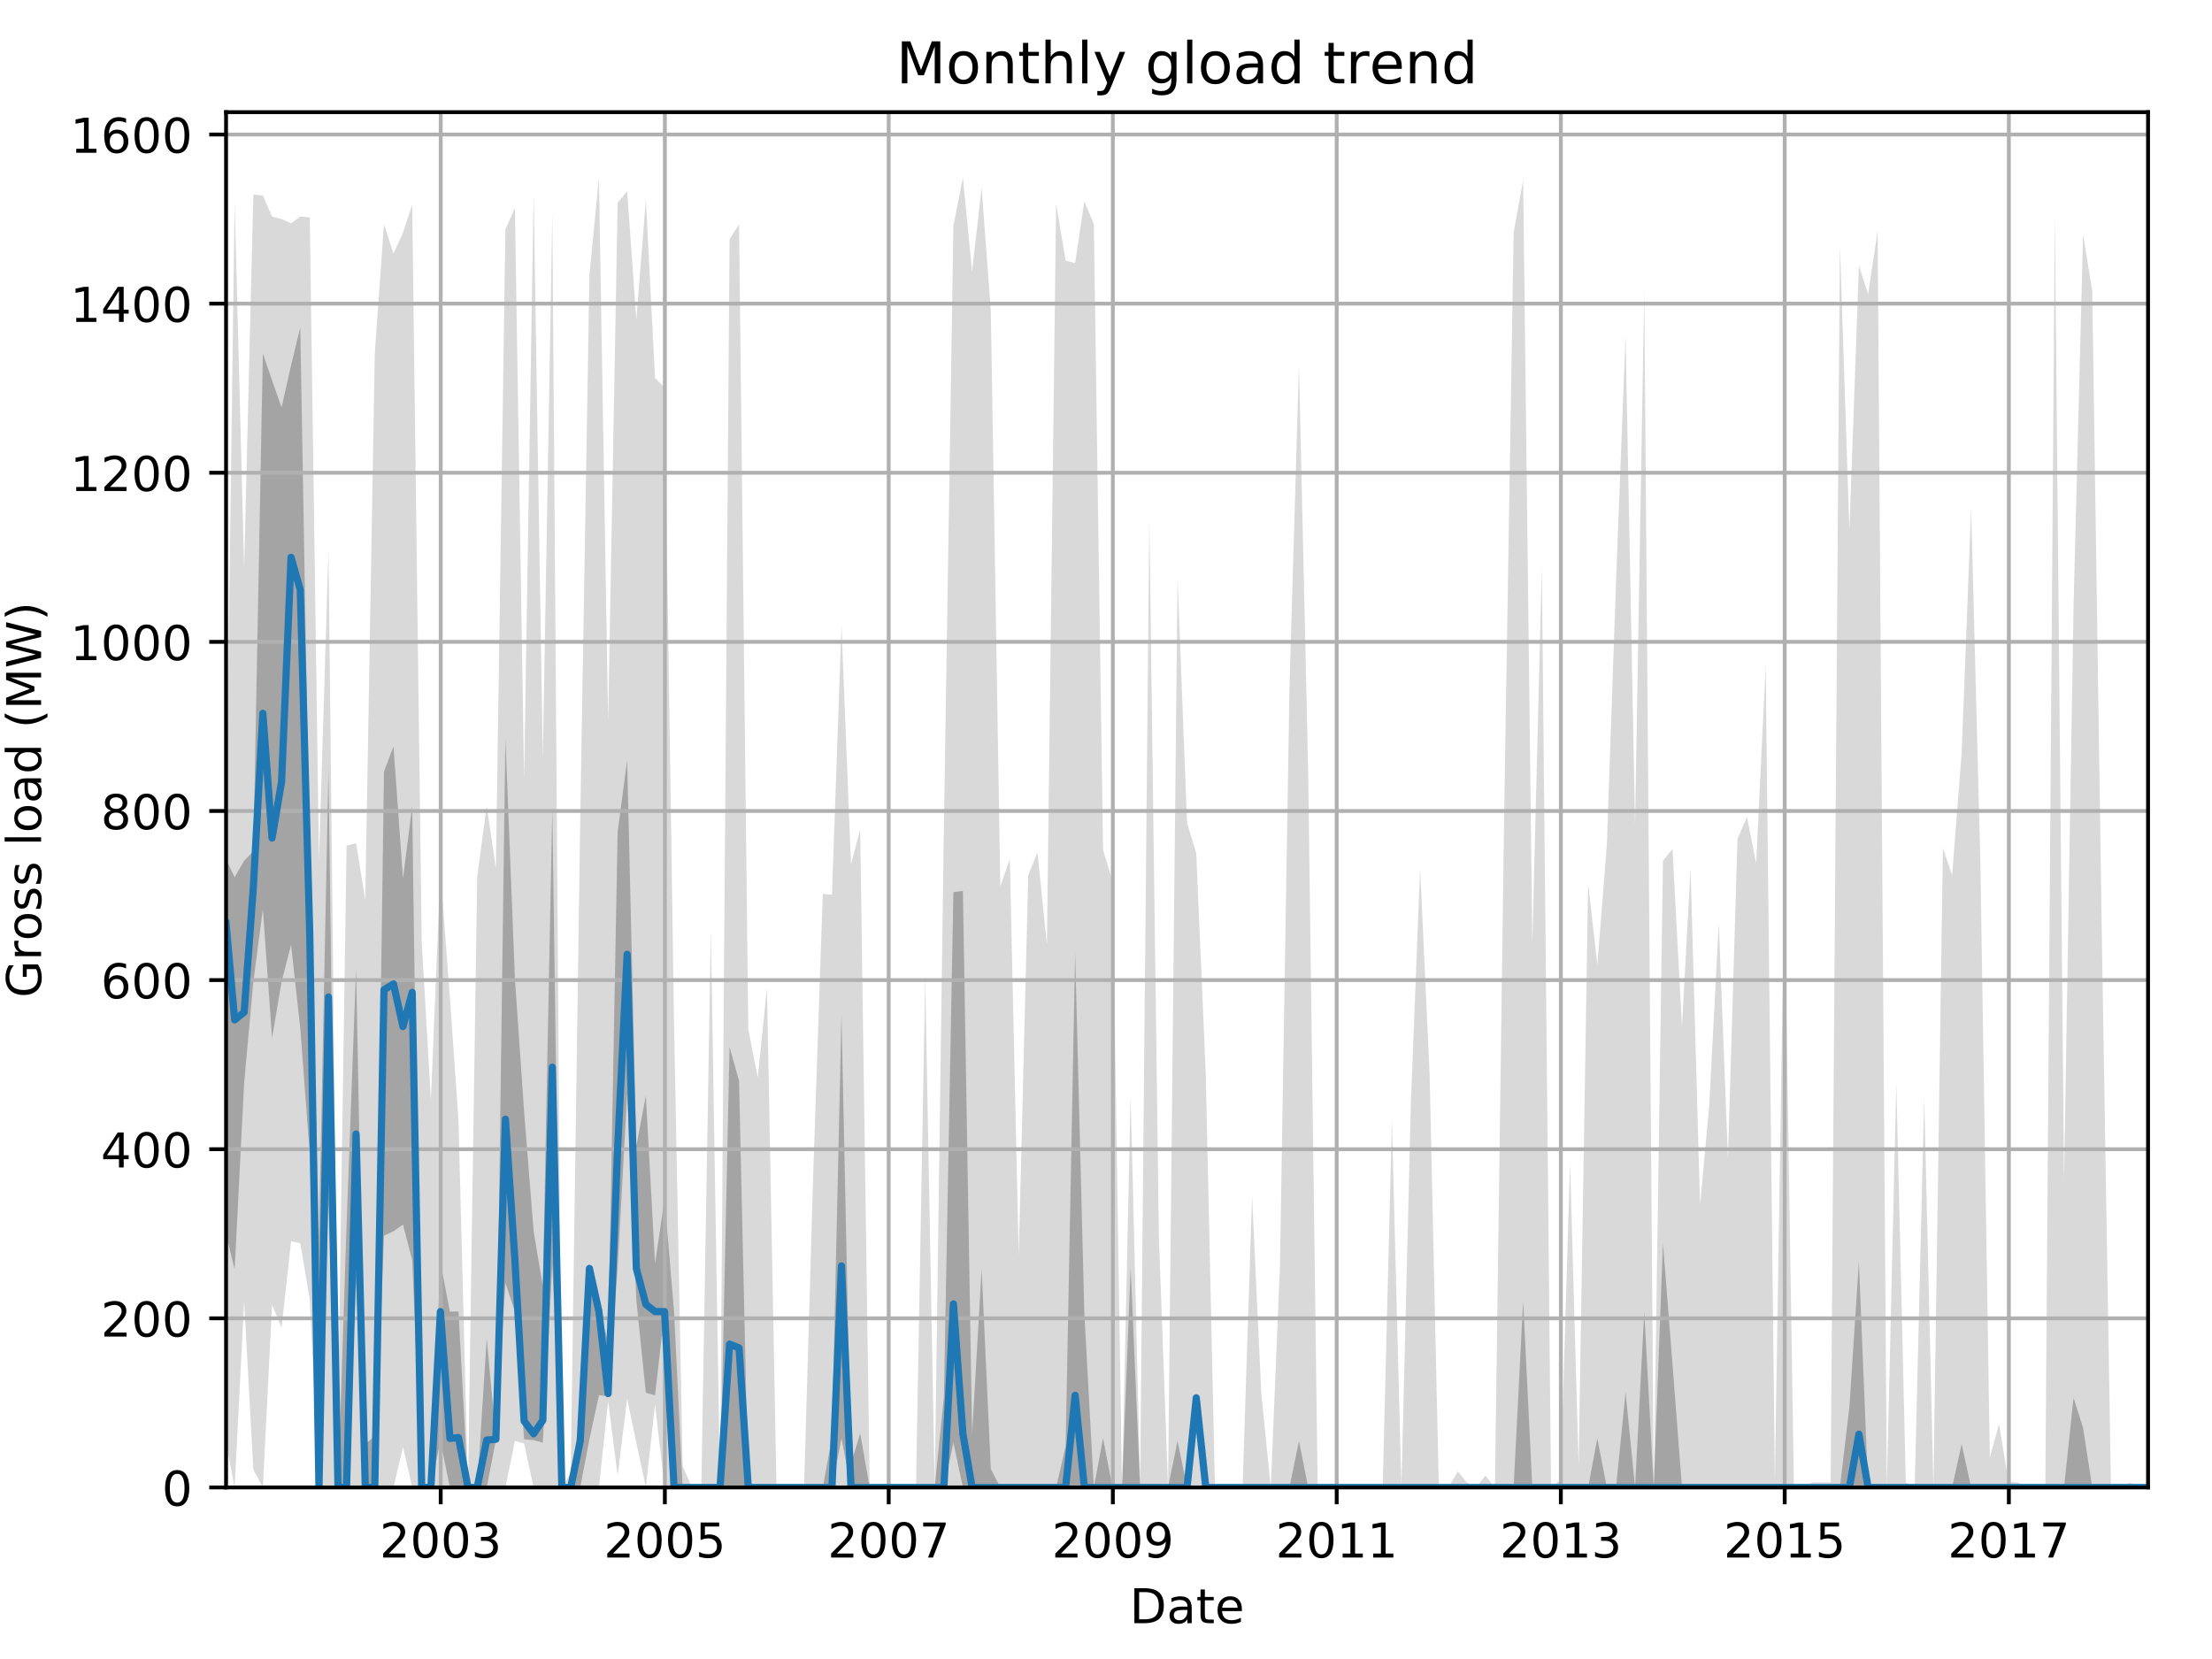 <?xml version="1.0" encoding="utf-8" standalone="no"?>
<!DOCTYPE svg PUBLIC "-//W3C//DTD SVG 1.1//EN"
  "http://www.w3.org/Graphics/SVG/1.1/DTD/svg11.dtd">
<!-- Created with matplotlib (http://matplotlib.org/) -->
<svg height="345.6pt" version="1.1" viewBox="0 0 460.8 345.6" width="460.8pt" xmlns="http://www.w3.org/2000/svg" xmlns:xlink="http://www.w3.org/1999/xlink">
 <defs>
  <style type="text/css">
*{stroke-linecap:butt;stroke-linejoin:round;}
  </style>
 </defs>
 <g id="figure_1">
  <g id="patch_1">
   <path d="M 0 345.6 
L 460.8 345.6 
L 460.8 0 
L 0 0 
z
" style="fill:none;"/>
  </g>
  <g id="axes_1">
   <g id="patch_2">
    <path d="M 47.092 309.863 
L 447.48 309.863 
L 447.48 23.365 
L 47.092 23.365 
z
" style="fill:none;"/>
   </g>
   <g id="PolyCollection_1">
    <path clip-path="url(#pb0373f871c)" d="M 47.092 174.404 
L 47.092 300.528 
L 48.881 309.863 
L 50.861 271.111 
L 52.777 306.164 
L 54.758 309.863 
L 56.674 271.815 
L 58.654 276.571 
L 60.634 258.604 
L 62.551 258.956 
L 64.531 270.758 
L 66.447 309.863 
L 68.428 309.863 
L 70.408 309.863 
L 72.196 309.863 
L 74.177 309.863 
L 76.093 309.863 
L 78.073 309.863 
L 79.989 309.863 
L 81.97 309.863 
L 83.95 301.408 
L 85.866 309.863 
L 87.846 309.863 
L 89.763 309.863 
L 91.743 309.863 
L 93.723 309.863 
L 95.512 309.863 
L 97.492 309.863 
L 99.408 309.863 
L 101.389 309.863 
L 103.305 309.863 
L 105.285 309.863 
L 107.265 300.175 
L 109.182 300.704 
L 111.162 309.863 
L 113.078 309.863 
L 115.059 309.863 
L 117.039 309.863 
L 118.891 309.863 
L 120.871 309.863 
L 122.788 309.863 
L 124.768 309.863 
L 126.684 291.896 
L 128.665 307.397 
L 130.645 291.368 
L 132.561 300.528 
L 134.541 309.863 
L 136.458 292.601 
L 138.438 309.863 
L 140.418 309.863 
L 142.207 309.863 
L 144.187 309.863 
L 146.103 309.863 
L 148.083 309.863 
L 150 309.863 
L 151.98 309.863 
L 153.96 309.863 
L 155.877 309.863 
L 157.857 309.863 
L 159.773 309.863 
L 161.753 309.863 
L 163.734 309.863 
L 165.522 309.863 
L 167.502 309.863 
L 169.419 309.863 
L 171.399 309.863 
L 173.315 309.863 
L 175.296 309.863 
L 177.276 309.863 
L 179.192 309.863 
L 181.172 309.863 
L 183.089 309.863 
L 185.069 309.863 
L 187.049 309.863 
L 188.838 309.863 
L 190.818 309.863 
L 192.734 309.863 
L 194.714 309.863 
L 196.631 309.863 
L 198.611 309.863 
L 200.591 309.863 
L 202.508 309.863 
L 204.488 309.863 
L 206.404 309.863 
L 208.384 309.863 
L 210.365 309.863 
L 212.217 309.863 
L 214.197 309.863 
L 216.114 309.863 
L 218.094 309.863 
L 220.01 309.863 
L 221.99 309.863 
L 223.971 309.863 
L 225.887 309.863 
L 227.867 309.863 
L 229.784 309.863 
L 231.764 309.863 
L 233.744 309.863 
L 235.533 309.863 
L 237.513 309.863 
L 239.429 309.863 
L 241.409 309.863 
L 243.326 309.863 
L 245.306 309.863 
L 247.286 309.863 
L 249.202 309.863 
L 251.183 309.863 
L 253.099 309.863 
L 255.079 309.863 
L 257.059 309.863 
L 258.848 309.863 
L 260.828 309.863 
L 262.745 309.863 
L 264.725 309.863 
L 266.641 309.863 
L 268.621 309.863 
L 270.602 309.863 
L 272.518 309.863 
L 274.498 309.863 
L 276.415 309.863 
L 278.395 309.863 
L 280.375 309.863 
L 282.164 309.863 
L 284.144 309.863 
L 286.06 309.863 
L 288.04 309.863 
L 289.957 309.863 
L 291.937 309.863 
L 293.917 309.863 
L 295.833 309.863 
L 297.814 309.863 
L 299.73 309.863 
L 301.71 309.863 
L 303.69 309.863 
L 305.543 309.863 
L 307.523 309.863 
L 309.439 309.863 
L 311.42 309.863 
L 313.336 309.863 
L 315.316 309.863 
L 317.296 309.863 
L 319.213 309.863 
L 321.193 309.863 
L 323.109 309.863 
L 325.09 309.863 
L 327.07 309.863 
L 328.858 309.863 
L 330.839 309.863 
L 332.755 309.863 
L 334.735 309.863 
L 336.652 309.863 
L 338.632 309.863 
L 340.612 309.863 
L 342.528 309.863 
L 344.509 309.863 
L 346.425 309.863 
L 348.405 309.863 
L 350.385 309.863 
L 352.174 309.863 
L 354.154 309.863 
L 356.07 309.863 
L 358.051 309.863 
L 359.967 309.863 
L 361.947 309.863 
L 363.927 309.863 
L 365.844 309.863 
L 367.824 309.863 
L 369.74 309.863 
L 371.721 309.863 
L 373.701 309.863 
L 375.489 309.863 
L 377.47 309.863 
L 379.386 309.863 
L 381.366 309.863 
L 383.283 309.863 
L 385.263 309.863 
L 387.243 309.863 
L 389.159 309.863 
L 391.14 309.863 
L 393.056 309.863 
L 395.036 309.863 
L 397.016 309.863 
L 398.869 309.863 
L 400.849 309.863 
L 402.765 309.863 
L 404.746 309.863 
L 406.662 309.863 
L 408.642 309.863 
L 410.622 309.863 
L 412.539 309.863 
L 414.519 309.863 
L 416.435 309.863 
L 418.415 309.863 
L 420.396 309.863 
L 422.184 309.863 
L 424.165 309.863 
L 426.081 309.863 
L 428.061 309.863 
L 429.977 309.863 
L 431.958 309.863 
L 433.938 309.863 
L 435.854 309.863 
L 437.834 309.863 
L 439.751 309.863 
L 441.731 309.863 
L 443.711 309.863 
L 445.5 309.863 
L 447.48 309.863 
L 447.48 309.863 
L 447.48 309.863 
L 445.5 309.863 
L 443.711 308.807 
L 441.731 309.863 
L 439.751 309.863 
L 437.834 194.133 
L 435.854 60.612 
L 433.938 48.81 
L 431.958 126.316 
L 429.977 245.745 
L 428.061 44.582 
L 426.081 309.863 
L 424.165 309.863 
L 422.184 309.863 
L 420.396 308.807 
L 418.415 308.63 
L 416.435 296.652 
L 414.519 303.698 
L 412.539 179.161 
L 410.622 105.882 
L 408.642 156.966 
L 406.662 182.331 
L 404.746 176.694 
L 402.765 309.863 
L 400.849 228.482 
L 398.869 309.863 
L 397.016 308.807 
L 395.036 225.488 
L 393.056 309.863 
L 391.14 48.105 
L 389.159 61.316 
L 387.243 55.327 
L 385.263 110.462 
L 383.283 50.924 
L 381.366 308.807 
L 379.386 308.807 
L 377.47 308.807 
L 375.489 309.863 
L 373.701 309.863 
L 371.721 183.212 
L 369.74 308.807 
L 367.824 138.646 
L 365.844 179.865 
L 363.927 170.177 
L 361.947 174.757 
L 359.967 241.165 
L 358.051 192.196 
L 356.07 230.244 
L 354.154 251.03 
L 352.174 180.922 
L 350.385 213.862 
L 348.405 176.871 
L 346.425 179.337 
L 344.509 309.863 
L 342.528 60.26 
L 340.612 171.762 
L 338.632 69.948 
L 336.652 121.031 
L 334.735 175.99 
L 332.755 201.003 
L 330.839 184.093 
L 328.858 305.46 
L 327.07 242.222 
L 325.09 308.278 
L 323.109 309.863 
L 321.193 118.037 
L 319.213 196.599 
L 317.296 37.536 
L 315.316 48.458 
L 313.336 170.177 
L 311.42 309.863 
L 309.439 307.397 
L 307.523 309.863 
L 305.543 308.807 
L 303.69 306.517 
L 301.71 309.863 
L 299.73 309.863 
L 297.814 223.726 
L 295.833 180.922 
L 293.917 229.539 
L 291.937 309.863 
L 289.957 233.415 
L 288.04 309.863 
L 286.06 309.863 
L 284.144 309.863 
L 282.164 309.863 
L 280.375 309.863 
L 278.395 309.863 
L 276.415 309.863 
L 274.498 309.863 
L 272.518 160.841 
L 270.602 75.937 
L 268.621 143.05 
L 266.641 263.536 
L 264.725 309.863 
L 262.745 290.135 
L 260.828 249.092 
L 258.848 309.863 
L 257.059 309.863 
L 255.079 309.863 
L 253.099 309.863 
L 251.183 223.726 
L 249.202 177.751 
L 247.286 171.41 
L 245.306 120.503 
L 243.326 309.863 
L 241.409 257.371 
L 239.429 107.82 
L 237.513 308.807 
L 235.533 228.306 
L 233.744 309.863 
L 231.764 183.564 
L 229.784 177.047 
L 227.867 46.696 
L 225.887 41.94 
L 223.971 54.799 
L 221.99 54.27 
L 220.01 42.468 
L 218.094 196.775 
L 216.114 177.575 
L 214.197 182.331 
L 212.217 261.599 
L 210.365 178.984 
L 208.384 184.621 
L 206.404 64.663 
L 204.488 39.122 
L 202.508 56.56 
L 200.591 37.008 
L 198.611 47.048 
L 196.631 172.115 
L 194.714 309.863 
L 192.734 203.645 
L 190.818 309.863 
L 188.838 309.863 
L 187.049 309.863 
L 185.069 309.863 
L 183.089 309.863 
L 181.172 309.863 
L 179.192 172.819 
L 177.276 180.041 
L 175.296 130.191 
L 173.315 186.383 
L 171.399 186.207 
L 169.419 244.16 
L 167.502 309.863 
L 165.522 309.863 
L 163.734 309.863 
L 161.753 309.863 
L 159.773 205.759 
L 157.857 224.431 
L 155.877 214.39 
L 153.96 46.696 
L 151.98 49.867 
L 150 309.863 
L 148.083 193.605 
L 146.103 309.863 
L 144.187 309.863 
L 142.207 305.46 
L 140.418 213.51 
L 138.438 80.693 
L 136.458 78.755 
L 134.541 41.588 
L 132.561 66.601 
L 130.645 39.826 
L 128.665 42.292 
L 126.684 150.272 
L 124.768 37.008 
L 122.788 57.265 
L 120.871 170.881 
L 118.891 306.869 
L 117.039 309.863 
L 115.059 44.23 
L 113.078 158.023 
L 111.162 40.179 
L 109.182 162.426 
L 107.265 43.349 
L 105.285 47.753 
L 103.305 180.922 
L 101.389 167.887 
L 99.408 182.684 
L 97.492 309.863 
L 95.512 233.415 
L 93.723 207.873 
L 91.743 181.45 
L 89.763 229.187 
L 87.846 196.071 
L 85.866 42.645 
L 83.95 48.458 
L 81.97 52.861 
L 79.989 46.696 
L 78.073 73.647 
L 76.093 187.44 
L 74.177 175.638 
L 72.196 176.166 
L 70.408 294.362 
L 68.428 114.514 
L 66.447 179.161 
L 64.531 45.287 
L 62.551 45.111 
L 60.634 46.52 
L 58.654 45.639 
L 56.674 45.111 
L 54.758 40.707 
L 52.777 40.531 
L 50.861 118.213 
L 48.881 41.94 
L 47.092 174.404 
z
" style="fill:#808080;fill-opacity:0.3;"/>
   </g>
   <g id="PolyCollection_2">
    <path clip-path="url(#pb0373f871c)" d="M 47.092 178.984 
L 47.092 257.063 
L 48.881 264.461 
L 50.861 225.576 
L 52.777 204.526 
L 54.758 189.421 
L 56.674 216.24 
L 58.654 204.526 
L 60.634 196.82 
L 62.551 214.17 
L 64.531 240.461 
L 66.447 309.863 
L 68.428 250.677 
L 70.408 309.863 
L 72.196 309.863 
L 74.177 267.411 
L 76.093 309.863 
L 78.073 309.863 
L 79.989 257.415 
L 81.97 256.49 
L 83.95 255.125 
L 85.866 262.523 
L 87.846 309.863 
L 89.763 309.863 
L 91.743 300.175 
L 93.723 309.863 
L 95.512 309.863 
L 97.492 309.863 
L 99.408 309.863 
L 101.389 309.863 
L 103.305 299.999 
L 105.285 267.279 
L 107.265 273.224 
L 109.182 299.823 
L 111.162 299.999 
L 113.078 300.528 
L 115.059 263.536 
L 117.039 309.863 
L 118.891 309.863 
L 120.871 309.863 
L 122.788 299.823 
L 124.768 290.663 
L 126.684 290.839 
L 128.665 264.241 
L 130.645 227.822 
L 132.561 270.802 
L 134.541 290.135 
L 136.458 290.663 
L 138.438 273.224 
L 140.418 309.863 
L 142.207 309.863 
L 144.187 309.863 
L 146.103 309.863 
L 148.083 309.863 
L 150 309.863 
L 151.98 309.863 
L 153.96 309.863 
L 155.877 309.863 
L 157.857 309.863 
L 159.773 309.863 
L 161.753 309.863 
L 163.734 309.863 
L 165.522 309.863 
L 167.502 309.863 
L 169.419 309.863 
L 171.399 309.863 
L 173.315 309.863 
L 175.296 299.647 
L 177.276 309.863 
L 179.192 309.863 
L 181.172 309.863 
L 183.089 309.863 
L 185.069 309.863 
L 187.049 309.863 
L 188.838 309.863 
L 190.818 309.863 
L 192.734 309.863 
L 194.714 309.863 
L 196.631 309.863 
L 198.611 300.528 
L 200.591 309.863 
L 202.508 309.863 
L 204.488 309.863 
L 206.404 309.863 
L 208.384 309.863 
L 210.365 309.863 
L 212.217 309.863 
L 214.197 309.863 
L 216.114 309.863 
L 218.094 309.863 
L 220.01 309.863 
L 221.99 309.863 
L 223.971 309.863 
L 225.887 309.863 
L 227.867 309.863 
L 229.784 309.863 
L 231.764 309.863 
L 233.744 309.863 
L 235.533 309.863 
L 237.513 309.863 
L 239.429 309.863 
L 241.409 309.863 
L 243.326 309.863 
L 245.306 309.863 
L 247.286 309.863 
L 249.202 291.544 
L 251.183 309.863 
L 253.099 309.863 
L 255.079 309.863 
L 257.059 309.863 
L 258.848 309.863 
L 260.828 309.863 
L 262.745 309.863 
L 264.725 309.863 
L 266.641 309.863 
L 268.621 309.863 
L 270.602 309.863 
L 272.518 309.863 
L 274.498 309.863 
L 276.415 309.863 
L 278.395 309.863 
L 280.375 309.863 
L 282.164 309.863 
L 284.144 309.863 
L 286.06 309.863 
L 288.04 309.863 
L 289.957 309.863 
L 291.937 309.863 
L 293.917 309.863 
L 295.833 309.863 
L 297.814 309.863 
L 299.73 309.863 
L 301.71 309.863 
L 303.69 309.863 
L 305.543 309.863 
L 307.523 309.863 
L 309.439 309.863 
L 311.42 309.863 
L 313.336 309.863 
L 315.316 309.863 
L 317.296 309.863 
L 319.213 309.863 
L 321.193 309.863 
L 323.109 309.863 
L 325.09 309.863 
L 327.07 309.863 
L 328.858 309.863 
L 330.839 309.863 
L 332.755 309.863 
L 334.735 309.863 
L 336.652 309.863 
L 338.632 309.863 
L 340.612 309.863 
L 342.528 309.863 
L 344.509 309.863 
L 346.425 309.863 
L 348.405 309.863 
L 350.385 309.863 
L 352.174 309.863 
L 354.154 309.863 
L 356.07 309.863 
L 358.051 309.863 
L 359.967 309.863 
L 361.947 309.863 
L 363.927 309.863 
L 365.844 309.863 
L 367.824 309.863 
L 369.74 309.863 
L 371.721 309.863 
L 373.701 309.863 
L 375.489 309.863 
L 377.47 309.863 
L 379.386 309.863 
L 381.366 309.863 
L 383.283 309.863 
L 385.263 309.863 
L 387.243 309.863 
L 389.159 309.863 
L 391.14 309.863 
L 393.056 309.863 
L 395.036 309.863 
L 397.016 309.863 
L 398.869 309.863 
L 400.849 309.863 
L 402.765 309.863 
L 404.746 309.863 
L 406.662 309.863 
L 408.642 309.863 
L 410.622 309.863 
L 412.539 309.863 
L 414.519 309.863 
L 416.435 309.863 
L 418.415 309.863 
L 420.396 309.863 
L 422.184 309.863 
L 424.165 309.863 
L 426.081 309.863 
L 428.061 309.863 
L 429.977 309.863 
L 431.958 309.863 
L 433.938 309.863 
L 435.854 309.863 
L 437.834 309.863 
L 439.751 309.863 
L 441.731 309.863 
L 443.711 309.863 
L 445.5 309.863 
L 447.48 309.863 
L 447.48 309.863 
L 447.48 309.863 
L 445.5 309.863 
L 443.711 309.863 
L 441.731 309.863 
L 439.751 309.863 
L 437.834 309.863 
L 435.854 309.863 
L 433.938 297.445 
L 431.958 291.192 
L 429.977 309.863 
L 428.061 309.863 
L 426.081 309.863 
L 424.165 309.863 
L 422.184 309.863 
L 420.396 309.863 
L 418.415 309.863 
L 416.435 309.863 
L 414.519 309.863 
L 412.539 309.863 
L 410.622 309.863 
L 408.642 300.836 
L 406.662 309.863 
L 404.746 309.863 
L 402.765 309.863 
L 400.849 309.863 
L 398.869 309.863 
L 397.016 309.863 
L 395.036 309.863 
L 393.056 309.863 
L 391.14 309.863 
L 389.159 309.863 
L 387.243 262.832 
L 385.263 293.085 
L 383.283 309.863 
L 381.366 309.863 
L 379.386 309.863 
L 377.47 309.863 
L 375.489 309.863 
L 373.701 309.863 
L 371.721 309.863 
L 369.74 309.863 
L 367.824 309.863 
L 365.844 309.863 
L 363.927 309.863 
L 361.947 309.863 
L 359.967 309.863 
L 358.051 309.863 
L 356.07 309.863 
L 354.154 309.863 
L 352.174 309.863 
L 350.385 309.863 
L 348.405 284.102 
L 346.425 258.956 
L 344.509 309.863 
L 342.528 273.224 
L 340.612 309.863 
L 338.632 290.047 
L 336.652 309.863 
L 334.735 309.863 
L 332.755 299.647 
L 330.839 309.863 
L 328.858 309.863 
L 327.07 309.863 
L 325.09 309.863 
L 323.109 309.863 
L 321.193 309.863 
L 319.213 309.863 
L 317.296 270.978 
L 315.316 309.863 
L 313.336 309.863 
L 311.42 309.863 
L 309.439 309.863 
L 307.523 309.863 
L 305.543 309.863 
L 303.69 309.863 
L 301.71 309.863 
L 299.73 309.863 
L 297.814 309.863 
L 295.833 309.863 
L 293.917 309.863 
L 291.937 309.863 
L 289.957 309.863 
L 288.04 309.863 
L 286.06 309.863 
L 284.144 309.863 
L 282.164 309.863 
L 280.375 309.863 
L 278.395 309.863 
L 276.415 309.863 
L 274.498 309.863 
L 272.518 309.863 
L 270.602 300.175 
L 268.621 309.863 
L 266.641 309.863 
L 264.725 309.863 
L 262.745 309.863 
L 260.828 309.863 
L 258.848 309.863 
L 257.059 309.863 
L 255.079 309.863 
L 253.099 309.863 
L 251.183 309.863 
L 249.202 290.267 
L 247.286 309.863 
L 245.306 300.175 
L 243.326 309.863 
L 241.409 309.863 
L 239.429 309.863 
L 237.513 309.863 
L 235.533 264.065 
L 233.744 309.863 
L 231.764 309.863 
L 229.784 299.603 
L 227.867 309.863 
L 225.887 273.577 
L 223.971 198.449 
L 221.99 301.276 
L 220.01 309.863 
L 218.094 309.863 
L 216.114 309.863 
L 214.197 309.863 
L 212.217 309.863 
L 210.365 309.863 
L 208.384 309.863 
L 206.404 305.988 
L 204.488 264.417 
L 202.508 298.678 
L 200.591 185.59 
L 198.611 185.854 
L 196.631 291.015 
L 194.714 309.863 
L 192.734 309.863 
L 190.818 309.863 
L 188.838 309.863 
L 187.049 309.863 
L 185.069 309.863 
L 183.089 309.863 
L 181.172 309.863 
L 179.192 298.59 
L 177.276 304.931 
L 175.296 211.352 
L 173.315 299.471 
L 171.399 309.863 
L 169.419 309.863 
L 167.502 309.863 
L 165.522 309.863 
L 163.734 309.863 
L 161.753 309.863 
L 159.773 309.863 
L 157.857 309.863 
L 155.877 309.863 
L 153.96 225.18 
L 151.98 218.09 
L 150 309.863 
L 148.083 309.863 
L 146.103 309.863 
L 144.187 309.863 
L 142.207 309.863 
L 140.418 273.224 
L 138.438 249.841 
L 136.458 263.184 
L 134.541 228.262 
L 132.561 238.743 
L 130.645 158.375 
L 128.665 173.304 
L 126.684 279.566 
L 124.768 272.344 
L 122.788 263.536 
L 120.871 293.966 
L 118.891 309.863 
L 117.039 309.863 
L 115.059 168.195 
L 113.078 267.984 
L 111.162 256.446 
L 109.182 231.565 
L 107.265 203.821 
L 105.285 153.795 
L 103.305 299.471 
L 101.389 278.861 
L 99.408 309.863 
L 97.492 309.863 
L 95.512 273.224 
L 93.723 273.224 
L 91.743 263.008 
L 89.763 309.863 
L 87.846 309.863 
L 85.866 167.931 
L 83.95 182.992 
L 81.97 155.512 
L 79.989 160.753 
L 78.073 299.118 
L 76.093 300.88 
L 74.177 201.664 
L 72.196 255.257 
L 70.408 309.863 
L 68.428 160.136 
L 66.447 257.547 
L 64.531 180.394 
L 62.551 68.186 
L 60.634 76.113 
L 58.654 84.876 
L 56.674 79.24 
L 54.758 73.647 
L 52.777 177.355 
L 50.861 179.293 
L 48.881 182.772 
L 47.092 178.984 
z
" style="fill:#808080;fill-opacity:0.6;"/>
   </g>
   <g id="matplotlib.axis_1">
    <g id="xtick_1">
     <g id="line2d_1">
      <path clip-path="url(#pb0373f871c)" d="M 91.807 309.863 
L 91.807 23.365 
" style="fill:none;stroke:#b0b0b0;stroke-linecap:square;stroke-width:0.8;"/>
     </g>
     <g id="line2d_2">
      <defs>
       <path d="M 0 0 
L 0 3.5 
" id="mf06abf3183" style="stroke:#000000;stroke-width:0.8;"/>
      </defs>
      <g>
       <use style="stroke:#000000;stroke-width:0.8;" x="91.807" xlink:href="#mf06abf3183" y="309.863"/>
      </g>
     </g>
     <g id="text_1">
      <!-- 2003 -->
      <defs>
       <path d="M 19.188 8.297 
L 53.609 8.297 
L 53.609 0 
L 7.328 0 
L 7.328 8.297 
Q 12.938 14.109 22.625 23.891 
Q 32.328 33.688 34.812 36.531 
Q 39.547 41.844 41.422 45.531 
Q 43.312 49.219 43.312 52.781 
Q 43.312 58.594 39.234 62.25 
Q 35.156 65.922 28.609 65.922 
Q 23.969 65.922 18.812 64.312 
Q 13.672 62.703 7.812 59.422 
L 7.812 69.391 
Q 13.766 71.781 18.938 73 
Q 24.125 74.219 28.422 74.219 
Q 39.75 74.219 46.484 68.547 
Q 53.219 62.891 53.219 53.422 
Q 53.219 48.922 51.531 44.891 
Q 49.859 40.875 45.406 35.406 
Q 44.188 33.984 37.641 27.219 
Q 31.109 20.453 19.188 8.297 
z
" id="DejaVuSans-32"/>
       <path d="M 31.781 66.406 
Q 24.172 66.406 20.328 58.906 
Q 16.5 51.422 16.5 36.375 
Q 16.5 21.391 20.328 13.891 
Q 24.172 6.391 31.781 6.391 
Q 39.453 6.391 43.281 13.891 
Q 47.125 21.391 47.125 36.375 
Q 47.125 51.422 43.281 58.906 
Q 39.453 66.406 31.781 66.406 
z
M 31.781 74.219 
Q 44.047 74.219 50.516 64.516 
Q 56.984 54.828 56.984 36.375 
Q 56.984 17.969 50.516 8.266 
Q 44.047 -1.422 31.781 -1.422 
Q 19.531 -1.422 13.062 8.266 
Q 6.594 17.969 6.594 36.375 
Q 6.594 54.828 13.062 64.516 
Q 19.531 74.219 31.781 74.219 
z
" id="DejaVuSans-30"/>
       <path d="M 40.578 39.312 
Q 47.656 37.797 51.625 33 
Q 55.609 28.219 55.609 21.188 
Q 55.609 10.406 48.188 4.484 
Q 40.766 -1.422 27.094 -1.422 
Q 22.516 -1.422 17.656 -0.516 
Q 12.797 0.391 7.625 2.203 
L 7.625 11.719 
Q 11.719 9.328 16.594 8.109 
Q 21.484 6.891 26.812 6.891 
Q 36.078 6.891 40.938 10.547 
Q 45.797 14.203 45.797 21.188 
Q 45.797 27.641 41.281 31.266 
Q 36.766 34.906 28.719 34.906 
L 20.219 34.906 
L 20.219 43.016 
L 29.109 43.016 
Q 36.375 43.016 40.234 45.922 
Q 44.094 48.828 44.094 54.297 
Q 44.094 59.906 40.109 62.906 
Q 36.141 65.922 28.719 65.922 
Q 24.656 65.922 20.016 65.031 
Q 15.375 64.156 9.812 62.312 
L 9.812 71.094 
Q 15.438 72.656 20.344 73.438 
Q 25.25 74.219 29.594 74.219 
Q 40.828 74.219 47.359 69.109 
Q 53.906 64.016 53.906 55.328 
Q 53.906 49.266 50.438 45.094 
Q 46.969 40.922 40.578 39.312 
z
" id="DejaVuSans-33"/>
      </defs>
      <g transform="translate(79.082 324.462)scale(0.1 -0.1)">
       <use xlink:href="#DejaVuSans-32"/>
       <use x="63.623" xlink:href="#DejaVuSans-30"/>
       <use x="127.246" xlink:href="#DejaVuSans-30"/>
       <use x="190.869" xlink:href="#DejaVuSans-33"/>
      </g>
     </g>
    </g>
    <g id="xtick_2">
     <g id="line2d_3">
      <path clip-path="url(#pb0373f871c)" d="M 138.502 309.863 
L 138.502 23.365 
" style="fill:none;stroke:#b0b0b0;stroke-linecap:square;stroke-width:0.8;"/>
     </g>
     <g id="line2d_4">
      <g>
       <use style="stroke:#000000;stroke-width:0.8;" x="138.502" xlink:href="#mf06abf3183" y="309.863"/>
      </g>
     </g>
     <g id="text_2">
      <!-- 2005 -->
      <defs>
       <path d="M 10.797 72.906 
L 49.516 72.906 
L 49.516 64.594 
L 19.828 64.594 
L 19.828 46.734 
Q 21.969 47.469 24.109 47.828 
Q 26.266 48.188 28.422 48.188 
Q 40.625 48.188 47.75 41.5 
Q 54.891 34.812 54.891 23.391 
Q 54.891 11.625 47.562 5.094 
Q 40.234 -1.422 26.906 -1.422 
Q 22.312 -1.422 17.547 -0.641 
Q 12.797 0.141 7.719 1.703 
L 7.719 11.625 
Q 12.109 9.234 16.797 8.062 
Q 21.484 6.891 26.703 6.891 
Q 35.156 6.891 40.078 11.328 
Q 45.016 15.766 45.016 23.391 
Q 45.016 31 40.078 35.438 
Q 35.156 39.891 26.703 39.891 
Q 22.75 39.891 18.812 39.016 
Q 14.891 38.141 10.797 36.281 
z
" id="DejaVuSans-35"/>
      </defs>
      <g transform="translate(125.777 324.462)scale(0.1 -0.1)">
       <use xlink:href="#DejaVuSans-32"/>
       <use x="63.623" xlink:href="#DejaVuSans-30"/>
       <use x="127.246" xlink:href="#DejaVuSans-30"/>
       <use x="190.869" xlink:href="#DejaVuSans-35"/>
      </g>
     </g>
    </g>
    <g id="xtick_3">
     <g id="line2d_5">
      <path clip-path="url(#pb0373f871c)" d="M 185.133 309.863 
L 185.133 23.365 
" style="fill:none;stroke:#b0b0b0;stroke-linecap:square;stroke-width:0.8;"/>
     </g>
     <g id="line2d_6">
      <g>
       <use style="stroke:#000000;stroke-width:0.8;" x="185.133" xlink:href="#mf06abf3183" y="309.863"/>
      </g>
     </g>
     <g id="text_3">
      <!-- 2007 -->
      <defs>
       <path d="M 8.203 72.906 
L 55.078 72.906 
L 55.078 68.703 
L 28.609 0 
L 18.312 0 
L 43.219 64.594 
L 8.203 64.594 
z
" id="DejaVuSans-37"/>
      </defs>
      <g transform="translate(172.408 324.462)scale(0.1 -0.1)">
       <use xlink:href="#DejaVuSans-32"/>
       <use x="63.623" xlink:href="#DejaVuSans-30"/>
       <use x="127.246" xlink:href="#DejaVuSans-30"/>
       <use x="190.869" xlink:href="#DejaVuSans-37"/>
      </g>
     </g>
    </g>
    <g id="xtick_4">
     <g id="line2d_7">
      <path clip-path="url(#pb0373f871c)" d="M 231.828 309.863 
L 231.828 23.365 
" style="fill:none;stroke:#b0b0b0;stroke-linecap:square;stroke-width:0.8;"/>
     </g>
     <g id="line2d_8">
      <g>
       <use style="stroke:#000000;stroke-width:0.8;" x="231.828" xlink:href="#mf06abf3183" y="309.863"/>
      </g>
     </g>
     <g id="text_4">
      <!-- 2009 -->
      <defs>
       <path d="M 10.984 1.516 
L 10.984 10.5 
Q 14.703 8.734 18.5 7.812 
Q 22.312 6.891 25.984 6.891 
Q 35.75 6.891 40.891 13.453 
Q 46.047 20.016 46.781 33.406 
Q 43.953 29.203 39.594 26.953 
Q 35.25 24.703 29.984 24.703 
Q 19.047 24.703 12.672 31.312 
Q 6.297 37.938 6.297 49.422 
Q 6.297 60.641 12.938 67.422 
Q 19.578 74.219 30.609 74.219 
Q 43.266 74.219 49.922 64.516 
Q 56.594 54.828 56.594 36.375 
Q 56.594 19.141 48.406 8.859 
Q 40.234 -1.422 26.422 -1.422 
Q 22.703 -1.422 18.891 -0.688 
Q 15.094 0.047 10.984 1.516 
z
M 30.609 32.422 
Q 37.25 32.422 41.125 36.953 
Q 45.016 41.5 45.016 49.422 
Q 45.016 57.281 41.125 61.844 
Q 37.25 66.406 30.609 66.406 
Q 23.969 66.406 20.094 61.844 
Q 16.219 57.281 16.219 49.422 
Q 16.219 41.5 20.094 36.953 
Q 23.969 32.422 30.609 32.422 
z
" id="DejaVuSans-39"/>
      </defs>
      <g transform="translate(219.103 324.462)scale(0.1 -0.1)">
       <use xlink:href="#DejaVuSans-32"/>
       <use x="63.623" xlink:href="#DejaVuSans-30"/>
       <use x="127.246" xlink:href="#DejaVuSans-30"/>
       <use x="190.869" xlink:href="#DejaVuSans-39"/>
      </g>
     </g>
    </g>
    <g id="xtick_5">
     <g id="line2d_9">
      <path clip-path="url(#pb0373f871c)" d="M 278.459 309.863 
L 278.459 23.365 
" style="fill:none;stroke:#b0b0b0;stroke-linecap:square;stroke-width:0.8;"/>
     </g>
     <g id="line2d_10">
      <g>
       <use style="stroke:#000000;stroke-width:0.8;" x="278.459" xlink:href="#mf06abf3183" y="309.863"/>
      </g>
     </g>
     <g id="text_5">
      <!-- 2011 -->
      <defs>
       <path d="M 12.406 8.297 
L 28.516 8.297 
L 28.516 63.922 
L 10.984 60.406 
L 10.984 69.391 
L 28.422 72.906 
L 38.281 72.906 
L 38.281 8.297 
L 54.391 8.297 
L 54.391 0 
L 12.406 0 
z
" id="DejaVuSans-31"/>
      </defs>
      <g transform="translate(265.734 324.462)scale(0.1 -0.1)">
       <use xlink:href="#DejaVuSans-32"/>
       <use x="63.623" xlink:href="#DejaVuSans-30"/>
       <use x="127.246" xlink:href="#DejaVuSans-31"/>
       <use x="190.869" xlink:href="#DejaVuSans-31"/>
      </g>
     </g>
    </g>
    <g id="xtick_6">
     <g id="line2d_11">
      <path clip-path="url(#pb0373f871c)" d="M 325.153 309.863 
L 325.153 23.365 
" style="fill:none;stroke:#b0b0b0;stroke-linecap:square;stroke-width:0.8;"/>
     </g>
     <g id="line2d_12">
      <g>
       <use style="stroke:#000000;stroke-width:0.8;" x="325.153" xlink:href="#mf06abf3183" y="309.863"/>
      </g>
     </g>
     <g id="text_6">
      <!-- 2013 -->
      <g transform="translate(312.428 324.462)scale(0.1 -0.1)">
       <use xlink:href="#DejaVuSans-32"/>
       <use x="63.623" xlink:href="#DejaVuSans-30"/>
       <use x="127.246" xlink:href="#DejaVuSans-31"/>
       <use x="190.869" xlink:href="#DejaVuSans-33"/>
      </g>
     </g>
    </g>
    <g id="xtick_7">
     <g id="line2d_13">
      <path clip-path="url(#pb0373f871c)" d="M 371.784 309.863 
L 371.784 23.365 
" style="fill:none;stroke:#b0b0b0;stroke-linecap:square;stroke-width:0.8;"/>
     </g>
     <g id="line2d_14">
      <g>
       <use style="stroke:#000000;stroke-width:0.8;" x="371.784" xlink:href="#mf06abf3183" y="309.863"/>
      </g>
     </g>
     <g id="text_7">
      <!-- 2015 -->
      <g transform="translate(359.059 324.462)scale(0.1 -0.1)">
       <use xlink:href="#DejaVuSans-32"/>
       <use x="63.623" xlink:href="#DejaVuSans-30"/>
       <use x="127.246" xlink:href="#DejaVuSans-31"/>
       <use x="190.869" xlink:href="#DejaVuSans-35"/>
      </g>
     </g>
    </g>
    <g id="xtick_8">
     <g id="line2d_15">
      <path clip-path="url(#pb0373f871c)" d="M 418.479 309.863 
L 418.479 23.365 
" style="fill:none;stroke:#b0b0b0;stroke-linecap:square;stroke-width:0.8;"/>
     </g>
     <g id="line2d_16">
      <g>
       <use style="stroke:#000000;stroke-width:0.8;" x="418.479" xlink:href="#mf06abf3183" y="309.863"/>
      </g>
     </g>
     <g id="text_8">
      <!-- 2017 -->
      <g transform="translate(405.754 324.462)scale(0.1 -0.1)">
       <use xlink:href="#DejaVuSans-32"/>
       <use x="63.623" xlink:href="#DejaVuSans-30"/>
       <use x="127.246" xlink:href="#DejaVuSans-31"/>
       <use x="190.869" xlink:href="#DejaVuSans-37"/>
      </g>
     </g>
    </g>
    <g id="text_9">
     <!-- Date -->
     <defs>
      <path d="M 19.672 64.797 
L 19.672 8.109 
L 31.594 8.109 
Q 46.688 8.109 53.688 14.938 
Q 60.688 21.781 60.688 36.531 
Q 60.688 51.172 53.688 57.984 
Q 46.688 64.797 31.594 64.797 
z
M 9.812 72.906 
L 30.078 72.906 
Q 51.266 72.906 61.172 64.094 
Q 71.094 55.281 71.094 36.531 
Q 71.094 17.672 61.125 8.828 
Q 51.172 0 30.078 0 
L 9.812 0 
z
" id="DejaVuSans-44"/>
      <path d="M 34.281 27.484 
Q 23.391 27.484 19.188 25 
Q 14.984 22.516 14.984 16.5 
Q 14.984 11.719 18.141 8.906 
Q 21.297 6.109 26.703 6.109 
Q 34.188 6.109 38.703 11.406 
Q 43.219 16.703 43.219 25.484 
L 43.219 27.484 
z
M 52.203 31.203 
L 52.203 0 
L 43.219 0 
L 43.219 8.297 
Q 40.141 3.328 35.547 0.953 
Q 30.953 -1.422 24.312 -1.422 
Q 15.922 -1.422 10.953 3.297 
Q 6 8.016 6 15.922 
Q 6 25.141 12.172 29.828 
Q 18.359 34.516 30.609 34.516 
L 43.219 34.516 
L 43.219 35.406 
Q 43.219 41.609 39.141 45 
Q 35.062 48.391 27.688 48.391 
Q 23 48.391 18.547 47.266 
Q 14.109 46.141 10.016 43.891 
L 10.016 52.203 
Q 14.938 54.109 19.578 55.047 
Q 24.219 56 28.609 56 
Q 40.484 56 46.344 49.844 
Q 52.203 43.703 52.203 31.203 
z
" id="DejaVuSans-61"/>
      <path d="M 18.312 70.219 
L 18.312 54.688 
L 36.812 54.688 
L 36.812 47.703 
L 18.312 47.703 
L 18.312 18.016 
Q 18.312 11.328 20.141 9.422 
Q 21.969 7.516 27.594 7.516 
L 36.812 7.516 
L 36.812 0 
L 27.594 0 
Q 17.188 0 13.234 3.875 
Q 9.281 7.766 9.281 18.016 
L 9.281 47.703 
L 2.688 47.703 
L 2.688 54.688 
L 9.281 54.688 
L 9.281 70.219 
z
" id="DejaVuSans-74"/>
      <path d="M 56.203 29.594 
L 56.203 25.203 
L 14.891 25.203 
Q 15.484 15.922 20.484 11.062 
Q 25.484 6.203 34.422 6.203 
Q 39.594 6.203 44.453 7.469 
Q 49.312 8.734 54.109 11.281 
L 54.109 2.781 
Q 49.266 0.734 44.188 -0.344 
Q 39.109 -1.422 33.891 -1.422 
Q 20.797 -1.422 13.156 6.188 
Q 5.516 13.812 5.516 26.812 
Q 5.516 40.234 12.766 48.109 
Q 20.016 56 32.328 56 
Q 43.359 56 49.781 48.891 
Q 56.203 41.797 56.203 29.594 
z
M 47.219 32.234 
Q 47.125 39.594 43.094 43.984 
Q 39.062 48.391 32.422 48.391 
Q 24.906 48.391 20.391 44.141 
Q 15.875 39.891 15.188 32.172 
z
" id="DejaVuSans-65"/>
     </defs>
     <g transform="translate(235.335 338.14)scale(0.1 -0.1)">
      <use xlink:href="#DejaVuSans-44"/>
      <use x="77.002" xlink:href="#DejaVuSans-61"/>
      <use x="138.281" xlink:href="#DejaVuSans-74"/>
      <use x="177.49" xlink:href="#DejaVuSans-65"/>
     </g>
    </g>
   </g>
   <g id="matplotlib.axis_2">
    <g id="ytick_1">
     <g id="line2d_17">
      <path clip-path="url(#pb0373f871c)" d="M 47.092 309.863 
L 447.48 309.863 
" style="fill:none;stroke:#b0b0b0;stroke-linecap:square;stroke-width:0.8;"/>
     </g>
     <g id="line2d_18">
      <defs>
       <path d="M 0 0 
L -3.5 0 
" id="m240a4b5a93" style="stroke:#000000;stroke-width:0.8;"/>
      </defs>
      <g>
       <use style="stroke:#000000;stroke-width:0.8;" x="47.092" xlink:href="#m240a4b5a93" y="309.863"/>
      </g>
     </g>
     <g id="text_10">
      <!-- 0 -->
      <g transform="translate(33.73 313.663)scale(0.1 -0.1)">
       <use xlink:href="#DejaVuSans-30"/>
      </g>
     </g>
    </g>
    <g id="ytick_2">
     <g id="line2d_19">
      <path clip-path="url(#pb0373f871c)" d="M 47.092 274.634 
L 447.48 274.634 
" style="fill:none;stroke:#b0b0b0;stroke-linecap:square;stroke-width:0.8;"/>
     </g>
     <g id="line2d_20">
      <g>
       <use style="stroke:#000000;stroke-width:0.8;" x="47.092" xlink:href="#m240a4b5a93" y="274.634"/>
      </g>
     </g>
     <g id="text_11">
      <!-- 200 -->
      <g transform="translate(21.005 278.433)scale(0.1 -0.1)">
       <use xlink:href="#DejaVuSans-32"/>
       <use x="63.623" xlink:href="#DejaVuSans-30"/>
       <use x="127.246" xlink:href="#DejaVuSans-30"/>
      </g>
     </g>
    </g>
    <g id="ytick_3">
     <g id="line2d_21">
      <path clip-path="url(#pb0373f871c)" d="M 47.092 239.404 
L 447.48 239.404 
" style="fill:none;stroke:#b0b0b0;stroke-linecap:square;stroke-width:0.8;"/>
     </g>
     <g id="line2d_22">
      <g>
       <use style="stroke:#000000;stroke-width:0.8;" x="47.092" xlink:href="#m240a4b5a93" y="239.404"/>
      </g>
     </g>
     <g id="text_12">
      <!-- 400 -->
      <defs>
       <path d="M 37.797 64.312 
L 12.891 25.391 
L 37.797 25.391 
z
M 35.203 72.906 
L 47.609 72.906 
L 47.609 25.391 
L 58.016 25.391 
L 58.016 17.188 
L 47.609 17.188 
L 47.609 0 
L 37.797 0 
L 37.797 17.188 
L 4.891 17.188 
L 4.891 26.703 
z
" id="DejaVuSans-34"/>
      </defs>
      <g transform="translate(21.005 243.203)scale(0.1 -0.1)">
       <use xlink:href="#DejaVuSans-34"/>
       <use x="63.623" xlink:href="#DejaVuSans-30"/>
       <use x="127.246" xlink:href="#DejaVuSans-30"/>
      </g>
     </g>
    </g>
    <g id="ytick_4">
     <g id="line2d_23">
      <path clip-path="url(#pb0373f871c)" d="M 47.092 204.174 
L 447.48 204.174 
" style="fill:none;stroke:#b0b0b0;stroke-linecap:square;stroke-width:0.8;"/>
     </g>
     <g id="line2d_24">
      <g>
       <use style="stroke:#000000;stroke-width:0.8;" x="47.092" xlink:href="#m240a4b5a93" y="204.174"/>
      </g>
     </g>
     <g id="text_13">
      <!-- 600 -->
      <defs>
       <path d="M 33.016 40.375 
Q 26.375 40.375 22.484 35.828 
Q 18.609 31.297 18.609 23.391 
Q 18.609 15.531 22.484 10.953 
Q 26.375 6.391 33.016 6.391 
Q 39.656 6.391 43.531 10.953 
Q 47.406 15.531 47.406 23.391 
Q 47.406 31.297 43.531 35.828 
Q 39.656 40.375 33.016 40.375 
z
M 52.594 71.297 
L 52.594 62.312 
Q 48.875 64.062 45.094 64.984 
Q 41.312 65.922 37.594 65.922 
Q 27.828 65.922 22.672 59.328 
Q 17.531 52.734 16.797 39.406 
Q 19.672 43.656 24.016 45.922 
Q 28.375 48.188 33.594 48.188 
Q 44.578 48.188 50.953 41.516 
Q 57.328 34.859 57.328 23.391 
Q 57.328 12.156 50.688 5.359 
Q 44.047 -1.422 33.016 -1.422 
Q 20.359 -1.422 13.672 8.266 
Q 6.984 17.969 6.984 36.375 
Q 6.984 53.656 15.188 63.938 
Q 23.391 74.219 37.203 74.219 
Q 40.922 74.219 44.703 73.484 
Q 48.484 72.75 52.594 71.297 
z
" id="DejaVuSans-36"/>
      </defs>
      <g transform="translate(21.005 207.973)scale(0.1 -0.1)">
       <use xlink:href="#DejaVuSans-36"/>
       <use x="63.623" xlink:href="#DejaVuSans-30"/>
       <use x="127.246" xlink:href="#DejaVuSans-30"/>
      </g>
     </g>
    </g>
    <g id="ytick_5">
     <g id="line2d_25">
      <path clip-path="url(#pb0373f871c)" d="M 47.092 168.944 
L 447.48 168.944 
" style="fill:none;stroke:#b0b0b0;stroke-linecap:square;stroke-width:0.8;"/>
     </g>
     <g id="line2d_26">
      <g>
       <use style="stroke:#000000;stroke-width:0.8;" x="47.092" xlink:href="#m240a4b5a93" y="168.944"/>
      </g>
     </g>
     <g id="text_14">
      <!-- 800 -->
      <defs>
       <path d="M 31.781 34.625 
Q 24.75 34.625 20.719 30.859 
Q 16.703 27.094 16.703 20.516 
Q 16.703 13.922 20.719 10.156 
Q 24.75 6.391 31.781 6.391 
Q 38.812 6.391 42.859 10.172 
Q 46.922 13.969 46.922 20.516 
Q 46.922 27.094 42.891 30.859 
Q 38.875 34.625 31.781 34.625 
z
M 21.922 38.812 
Q 15.578 40.375 12.031 44.719 
Q 8.5 49.078 8.5 55.328 
Q 8.5 64.062 14.719 69.141 
Q 20.953 74.219 31.781 74.219 
Q 42.672 74.219 48.875 69.141 
Q 55.078 64.062 55.078 55.328 
Q 55.078 49.078 51.531 44.719 
Q 48 40.375 41.703 38.812 
Q 48.828 37.156 52.797 32.312 
Q 56.781 27.484 56.781 20.516 
Q 56.781 9.906 50.312 4.234 
Q 43.844 -1.422 31.781 -1.422 
Q 19.734 -1.422 13.25 4.234 
Q 6.781 9.906 6.781 20.516 
Q 6.781 27.484 10.781 32.312 
Q 14.797 37.156 21.922 38.812 
z
M 18.312 54.391 
Q 18.312 48.734 21.844 45.562 
Q 25.391 42.391 31.781 42.391 
Q 38.141 42.391 41.719 45.562 
Q 45.312 48.734 45.312 54.391 
Q 45.312 60.062 41.719 63.234 
Q 38.141 66.406 31.781 66.406 
Q 25.391 66.406 21.844 63.234 
Q 18.312 60.062 18.312 54.391 
z
" id="DejaVuSans-38"/>
      </defs>
      <g transform="translate(21.005 172.743)scale(0.1 -0.1)">
       <use xlink:href="#DejaVuSans-38"/>
       <use x="63.623" xlink:href="#DejaVuSans-30"/>
       <use x="127.246" xlink:href="#DejaVuSans-30"/>
      </g>
     </g>
    </g>
    <g id="ytick_6">
     <g id="line2d_27">
      <path clip-path="url(#pb0373f871c)" d="M 47.092 133.714 
L 447.48 133.714 
" style="fill:none;stroke:#b0b0b0;stroke-linecap:square;stroke-width:0.8;"/>
     </g>
     <g id="line2d_28">
      <g>
       <use style="stroke:#000000;stroke-width:0.8;" x="47.092" xlink:href="#m240a4b5a93" y="133.714"/>
      </g>
     </g>
     <g id="text_15">
      <!-- 1000 -->
      <g transform="translate(14.642 137.513)scale(0.1 -0.1)">
       <use xlink:href="#DejaVuSans-31"/>
       <use x="63.623" xlink:href="#DejaVuSans-30"/>
       <use x="127.246" xlink:href="#DejaVuSans-30"/>
       <use x="190.869" xlink:href="#DejaVuSans-30"/>
      </g>
     </g>
    </g>
    <g id="ytick_7">
     <g id="line2d_29">
      <path clip-path="url(#pb0373f871c)" d="M 47.092 98.484 
L 447.48 98.484 
" style="fill:none;stroke:#b0b0b0;stroke-linecap:square;stroke-width:0.8;"/>
     </g>
     <g id="line2d_30">
      <g>
       <use style="stroke:#000000;stroke-width:0.8;" x="47.092" xlink:href="#m240a4b5a93" y="98.484"/>
      </g>
     </g>
     <g id="text_16">
      <!-- 1200 -->
      <g transform="translate(14.642 102.283)scale(0.1 -0.1)">
       <use xlink:href="#DejaVuSans-31"/>
       <use x="63.623" xlink:href="#DejaVuSans-32"/>
       <use x="127.246" xlink:href="#DejaVuSans-30"/>
       <use x="190.869" xlink:href="#DejaVuSans-30"/>
      </g>
     </g>
    </g>
    <g id="ytick_8">
     <g id="line2d_31">
      <path clip-path="url(#pb0373f871c)" d="M 47.092 63.254 
L 447.48 63.254 
" style="fill:none;stroke:#b0b0b0;stroke-linecap:square;stroke-width:0.8;"/>
     </g>
     <g id="line2d_32">
      <g>
       <use style="stroke:#000000;stroke-width:0.8;" x="47.092" xlink:href="#m240a4b5a93" y="63.254"/>
      </g>
     </g>
     <g id="text_17">
      <!-- 1400 -->
      <g transform="translate(14.642 67.053)scale(0.1 -0.1)">
       <use xlink:href="#DejaVuSans-31"/>
       <use x="63.623" xlink:href="#DejaVuSans-34"/>
       <use x="127.246" xlink:href="#DejaVuSans-30"/>
       <use x="190.869" xlink:href="#DejaVuSans-30"/>
      </g>
     </g>
    </g>
    <g id="ytick_9">
     <g id="line2d_33">
      <path clip-path="url(#pb0373f871c)" d="M 47.092 28.024 
L 447.48 28.024 
" style="fill:none;stroke:#b0b0b0;stroke-linecap:square;stroke-width:0.8;"/>
     </g>
     <g id="line2d_34">
      <g>
       <use style="stroke:#000000;stroke-width:0.8;" x="47.092" xlink:href="#m240a4b5a93" y="28.024"/>
      </g>
     </g>
     <g id="text_18">
      <!-- 1600 -->
      <g transform="translate(14.642 31.823)scale(0.1 -0.1)">
       <use xlink:href="#DejaVuSans-31"/>
       <use x="63.623" xlink:href="#DejaVuSans-36"/>
       <use x="127.246" xlink:href="#DejaVuSans-30"/>
       <use x="190.869" xlink:href="#DejaVuSans-30"/>
      </g>
     </g>
    </g>
    <g id="text_19">
     <!-- Gross load (MW) -->
     <defs>
      <path d="M 59.516 10.406 
L 59.516 29.984 
L 43.406 29.984 
L 43.406 38.094 
L 69.281 38.094 
L 69.281 6.781 
Q 63.578 2.734 56.688 0.656 
Q 49.812 -1.422 42 -1.422 
Q 24.906 -1.422 15.25 8.562 
Q 5.609 18.562 5.609 36.375 
Q 5.609 54.25 15.25 64.234 
Q 24.906 74.219 42 74.219 
Q 49.125 74.219 55.547 72.453 
Q 61.969 70.703 67.391 67.281 
L 67.391 56.781 
Q 61.922 61.422 55.766 63.766 
Q 49.609 66.109 42.828 66.109 
Q 29.438 66.109 22.719 58.641 
Q 16.016 51.172 16.016 36.375 
Q 16.016 21.625 22.719 14.156 
Q 29.438 6.688 42.828 6.688 
Q 48.047 6.688 52.141 7.594 
Q 56.25 8.5 59.516 10.406 
z
" id="DejaVuSans-47"/>
      <path d="M 41.109 46.297 
Q 39.594 47.172 37.812 47.578 
Q 36.031 48 33.891 48 
Q 26.266 48 22.188 43.047 
Q 18.109 38.094 18.109 28.812 
L 18.109 0 
L 9.078 0 
L 9.078 54.688 
L 18.109 54.688 
L 18.109 46.188 
Q 20.953 51.172 25.484 53.578 
Q 30.031 56 36.531 56 
Q 37.453 56 38.578 55.875 
Q 39.703 55.766 41.062 55.516 
z
" id="DejaVuSans-72"/>
      <path d="M 30.609 48.391 
Q 23.391 48.391 19.188 42.75 
Q 14.984 37.109 14.984 27.297 
Q 14.984 17.484 19.156 11.844 
Q 23.344 6.203 30.609 6.203 
Q 37.797 6.203 41.984 11.859 
Q 46.188 17.531 46.188 27.297 
Q 46.188 37.016 41.984 42.703 
Q 37.797 48.391 30.609 48.391 
z
M 30.609 56 
Q 42.328 56 49.016 48.375 
Q 55.719 40.766 55.719 27.297 
Q 55.719 13.875 49.016 6.219 
Q 42.328 -1.422 30.609 -1.422 
Q 18.844 -1.422 12.172 6.219 
Q 5.516 13.875 5.516 27.297 
Q 5.516 40.766 12.172 48.375 
Q 18.844 56 30.609 56 
z
" id="DejaVuSans-6f"/>
      <path d="M 44.281 53.078 
L 44.281 44.578 
Q 40.484 46.531 36.375 47.5 
Q 32.281 48.484 27.875 48.484 
Q 21.188 48.484 17.844 46.438 
Q 14.5 44.391 14.5 40.281 
Q 14.5 37.156 16.891 35.375 
Q 19.281 33.594 26.516 31.984 
L 29.594 31.297 
Q 39.156 29.25 43.188 25.516 
Q 47.219 21.781 47.219 15.094 
Q 47.219 7.469 41.188 3.016 
Q 35.156 -1.422 24.609 -1.422 
Q 20.219 -1.422 15.453 -0.562 
Q 10.688 0.297 5.422 2 
L 5.422 11.281 
Q 10.406 8.688 15.234 7.391 
Q 20.062 6.109 24.812 6.109 
Q 31.156 6.109 34.562 8.281 
Q 37.984 10.453 37.984 14.406 
Q 37.984 18.062 35.516 20.016 
Q 33.062 21.969 24.703 23.781 
L 21.578 24.516 
Q 13.234 26.266 9.516 29.906 
Q 5.812 33.547 5.812 39.891 
Q 5.812 47.609 11.281 51.797 
Q 16.75 56 26.812 56 
Q 31.781 56 36.172 55.266 
Q 40.578 54.547 44.281 53.078 
z
" id="DejaVuSans-73"/>
      <path id="DejaVuSans-20"/>
      <path d="M 9.422 75.984 
L 18.406 75.984 
L 18.406 0 
L 9.422 0 
z
" id="DejaVuSans-6c"/>
      <path d="M 45.406 46.391 
L 45.406 75.984 
L 54.391 75.984 
L 54.391 0 
L 45.406 0 
L 45.406 8.203 
Q 42.578 3.328 38.25 0.953 
Q 33.938 -1.422 27.875 -1.422 
Q 17.969 -1.422 11.734 6.484 
Q 5.516 14.406 5.516 27.297 
Q 5.516 40.188 11.734 48.094 
Q 17.969 56 27.875 56 
Q 33.938 56 38.25 53.625 
Q 42.578 51.266 45.406 46.391 
z
M 14.797 27.297 
Q 14.797 17.391 18.875 11.75 
Q 22.953 6.109 30.078 6.109 
Q 37.203 6.109 41.297 11.75 
Q 45.406 17.391 45.406 27.297 
Q 45.406 37.203 41.297 42.844 
Q 37.203 48.484 30.078 48.484 
Q 22.953 48.484 18.875 42.844 
Q 14.797 37.203 14.797 27.297 
z
" id="DejaVuSans-64"/>
      <path d="M 31 75.875 
Q 24.469 64.656 21.281 53.656 
Q 18.109 42.672 18.109 31.391 
Q 18.109 20.125 21.312 9.062 
Q 24.516 -2 31 -13.188 
L 23.188 -13.188 
Q 15.875 -1.703 12.234 9.375 
Q 8.594 20.453 8.594 31.391 
Q 8.594 42.281 12.203 53.312 
Q 15.828 64.359 23.188 75.875 
z
" id="DejaVuSans-28"/>
      <path d="M 9.812 72.906 
L 24.516 72.906 
L 43.109 23.297 
L 61.812 72.906 
L 76.516 72.906 
L 76.516 0 
L 66.891 0 
L 66.891 64.016 
L 48.094 14.016 
L 38.188 14.016 
L 19.391 64.016 
L 19.391 0 
L 9.812 0 
z
" id="DejaVuSans-4d"/>
      <path d="M 3.328 72.906 
L 13.281 72.906 
L 28.609 11.281 
L 43.891 72.906 
L 54.984 72.906 
L 70.312 11.281 
L 85.594 72.906 
L 95.609 72.906 
L 77.297 0 
L 64.891 0 
L 49.516 63.281 
L 33.984 0 
L 21.578 0 
z
" id="DejaVuSans-57"/>
      <path d="M 8.016 75.875 
L 15.828 75.875 
Q 23.141 64.359 26.781 53.312 
Q 30.422 42.281 30.422 31.391 
Q 30.422 20.453 26.781 9.375 
Q 23.141 -1.703 15.828 -13.188 
L 8.016 -13.188 
Q 14.5 -2 17.703 9.062 
Q 20.906 20.125 20.906 31.391 
Q 20.906 42.672 17.703 53.656 
Q 14.5 64.656 8.016 75.875 
z
" id="DejaVuSans-29"/>
     </defs>
     <g transform="translate(8.563 207.835)rotate(-90)scale(0.1 -0.1)">
      <use xlink:href="#DejaVuSans-47"/>
      <use x="77.49" xlink:href="#DejaVuSans-72"/>
      <use x="118.572" xlink:href="#DejaVuSans-6f"/>
      <use x="179.754" xlink:href="#DejaVuSans-73"/>
      <use x="231.854" xlink:href="#DejaVuSans-73"/>
      <use x="283.953" xlink:href="#DejaVuSans-20"/>
      <use x="315.74" xlink:href="#DejaVuSans-6c"/>
      <use x="343.523" xlink:href="#DejaVuSans-6f"/>
      <use x="404.705" xlink:href="#DejaVuSans-61"/>
      <use x="465.984" xlink:href="#DejaVuSans-64"/>
      <use x="529.461" xlink:href="#DejaVuSans-20"/>
      <use x="561.248" xlink:href="#DejaVuSans-28"/>
      <use x="600.262" xlink:href="#DejaVuSans-4d"/>
      <use x="686.541" xlink:href="#DejaVuSans-57"/>
      <use x="785.418" xlink:href="#DejaVuSans-29"/>
     </g>
    </g>
   </g>
   <g id="line2d_35">
    <path clip-path="url(#pb0373f871c)" d="M 47.092 192.372 
L 48.881 212.453 
L 50.861 210.867 
L 52.777 184.797 
L 54.758 148.599 
L 56.674 174.581 
L 58.654 162.867 
L 60.634 116.099 
L 62.551 122.881 
L 64.531 194.662 
L 66.447 309.863 
L 68.428 207.697 
L 70.408 309.863 
L 72.196 309.863 
L 74.177 236.233 
L 76.093 309.863 
L 78.073 309.863 
L 79.989 206.199 
L 81.97 204.966 
L 83.95 213.862 
L 85.866 206.728 
L 87.846 309.863 
L 89.763 309.863 
L 91.743 273.224 
L 93.723 299.647 
L 95.512 299.471 
L 97.492 309.863 
L 99.408 309.863 
L 101.389 299.999 
L 103.305 299.823 
L 105.285 233.15 
L 107.265 262.479 
L 109.182 296.036 
L 111.162 298.678 
L 113.078 295.86 
L 115.059 222.317 
L 117.039 309.863 
L 118.891 309.863 
L 120.871 300.175 
L 122.788 264.241 
L 124.768 273.224 
L 126.684 290.311 
L 128.665 239.228 
L 130.645 198.801 
L 132.561 264.241 
L 134.541 271.727 
L 136.458 273.224 
L 138.438 273.224 
L 140.418 309.863 
L 150 309.863 
L 151.98 280.006 
L 153.96 280.799 
L 155.877 309.863 
L 173.315 309.863 
L 175.296 263.712 
L 177.276 309.863 
L 196.631 309.863 
L 198.611 271.639 
L 200.591 298.678 
L 202.508 309.863 
L 221.99 309.863 
L 223.971 290.663 
L 225.887 309.863 
L 247.286 309.863 
L 249.202 291.192 
L 251.183 309.863 
L 385.263 309.863 
L 387.243 298.766 
L 389.159 309.863 
L 447.48 309.863 
L 447.48 309.863 
" style="fill:none;stroke:#1f77b4;stroke-linecap:square;stroke-width:1.5;"/>
   </g>
   <g id="patch_3">
    <path d="M 47.092 309.863 
L 47.092 23.365 
" style="fill:none;stroke:#000000;stroke-linecap:square;stroke-linejoin:miter;stroke-width:0.8;"/>
   </g>
   <g id="patch_4">
    <path d="M 447.48 309.863 
L 447.48 23.365 
" style="fill:none;stroke:#000000;stroke-linecap:square;stroke-linejoin:miter;stroke-width:0.8;"/>
   </g>
   <g id="patch_5">
    <path d="M 47.092 309.863 
L 447.48 309.863 
" style="fill:none;stroke:#000000;stroke-linecap:square;stroke-linejoin:miter;stroke-width:0.8;"/>
   </g>
   <g id="patch_6">
    <path d="M 47.092 23.365 
L 447.48 23.365 
" style="fill:none;stroke:#000000;stroke-linecap:square;stroke-linejoin:miter;stroke-width:0.8;"/>
   </g>
   <g id="text_20">
    <!-- Monthly gload trend -->
    <defs>
     <path d="M 54.891 33.016 
L 54.891 0 
L 45.906 0 
L 45.906 32.719 
Q 45.906 40.484 42.875 44.328 
Q 39.844 48.188 33.797 48.188 
Q 26.516 48.188 22.312 43.547 
Q 18.109 38.922 18.109 30.906 
L 18.109 0 
L 9.078 0 
L 9.078 54.688 
L 18.109 54.688 
L 18.109 46.188 
Q 21.344 51.125 25.703 53.562 
Q 30.078 56 35.797 56 
Q 45.219 56 50.047 50.172 
Q 54.891 44.344 54.891 33.016 
z
" id="DejaVuSans-6e"/>
     <path d="M 54.891 33.016 
L 54.891 0 
L 45.906 0 
L 45.906 32.719 
Q 45.906 40.484 42.875 44.328 
Q 39.844 48.188 33.797 48.188 
Q 26.516 48.188 22.312 43.547 
Q 18.109 38.922 18.109 30.906 
L 18.109 0 
L 9.078 0 
L 9.078 75.984 
L 18.109 75.984 
L 18.109 46.188 
Q 21.344 51.125 25.703 53.562 
Q 30.078 56 35.797 56 
Q 45.219 56 50.047 50.172 
Q 54.891 44.344 54.891 33.016 
z
" id="DejaVuSans-68"/>
     <path d="M 32.172 -5.078 
Q 28.375 -14.844 24.75 -17.812 
Q 21.141 -20.797 15.094 -20.797 
L 7.906 -20.797 
L 7.906 -13.281 
L 13.188 -13.281 
Q 16.891 -13.281 18.938 -11.516 
Q 21 -9.766 23.484 -3.219 
L 25.094 0.875 
L 2.984 54.688 
L 12.5 54.688 
L 29.594 11.922 
L 46.688 54.688 
L 56.203 54.688 
z
" id="DejaVuSans-79"/>
     <path d="M 45.406 27.984 
Q 45.406 37.75 41.375 43.109 
Q 37.359 48.484 30.078 48.484 
Q 22.859 48.484 18.828 43.109 
Q 14.797 37.75 14.797 27.984 
Q 14.797 18.266 18.828 12.891 
Q 22.859 7.516 30.078 7.516 
Q 37.359 7.516 41.375 12.891 
Q 45.406 18.266 45.406 27.984 
z
M 54.391 6.781 
Q 54.391 -7.172 48.188 -13.984 
Q 42 -20.797 29.203 -20.797 
Q 24.469 -20.797 20.266 -20.094 
Q 16.062 -19.391 12.109 -17.922 
L 12.109 -9.188 
Q 16.062 -11.328 19.922 -12.344 
Q 23.781 -13.375 27.781 -13.375 
Q 36.625 -13.375 41.016 -8.766 
Q 45.406 -4.156 45.406 5.172 
L 45.406 9.625 
Q 42.625 4.781 38.281 2.391 
Q 33.938 0 27.875 0 
Q 17.828 0 11.672 7.656 
Q 5.516 15.328 5.516 27.984 
Q 5.516 40.672 11.672 48.328 
Q 17.828 56 27.875 56 
Q 33.938 56 38.281 53.609 
Q 42.625 51.219 45.406 46.391 
L 45.406 54.688 
L 54.391 54.688 
z
" id="DejaVuSans-67"/>
    </defs>
    <g transform="translate(186.696 17.365)scale(0.12 -0.12)">
     <use xlink:href="#DejaVuSans-4d"/>
     <use x="86.279" xlink:href="#DejaVuSans-6f"/>
     <use x="147.461" xlink:href="#DejaVuSans-6e"/>
     <use x="210.84" xlink:href="#DejaVuSans-74"/>
     <use x="250.049" xlink:href="#DejaVuSans-68"/>
     <use x="313.428" xlink:href="#DejaVuSans-6c"/>
     <use x="341.211" xlink:href="#DejaVuSans-79"/>
     <use x="400.391" xlink:href="#DejaVuSans-20"/>
     <use x="432.178" xlink:href="#DejaVuSans-67"/>
     <use x="495.654" xlink:href="#DejaVuSans-6c"/>
     <use x="523.438" xlink:href="#DejaVuSans-6f"/>
     <use x="584.619" xlink:href="#DejaVuSans-61"/>
     <use x="645.898" xlink:href="#DejaVuSans-64"/>
     <use x="709.375" xlink:href="#DejaVuSans-20"/>
     <use x="741.162" xlink:href="#DejaVuSans-74"/>
     <use x="780.371" xlink:href="#DejaVuSans-72"/>
     <use x="821.453" xlink:href="#DejaVuSans-65"/>
     <use x="882.977" xlink:href="#DejaVuSans-6e"/>
     <use x="946.355" xlink:href="#DejaVuSans-64"/>
    </g>
   </g>
  </g>
 </g>
 <defs>
  <clipPath id="pb0373f871c">
   <rect height="286.498" width="400.388" x="47.092" y="23.365"/>
  </clipPath>
 </defs>
</svg>
